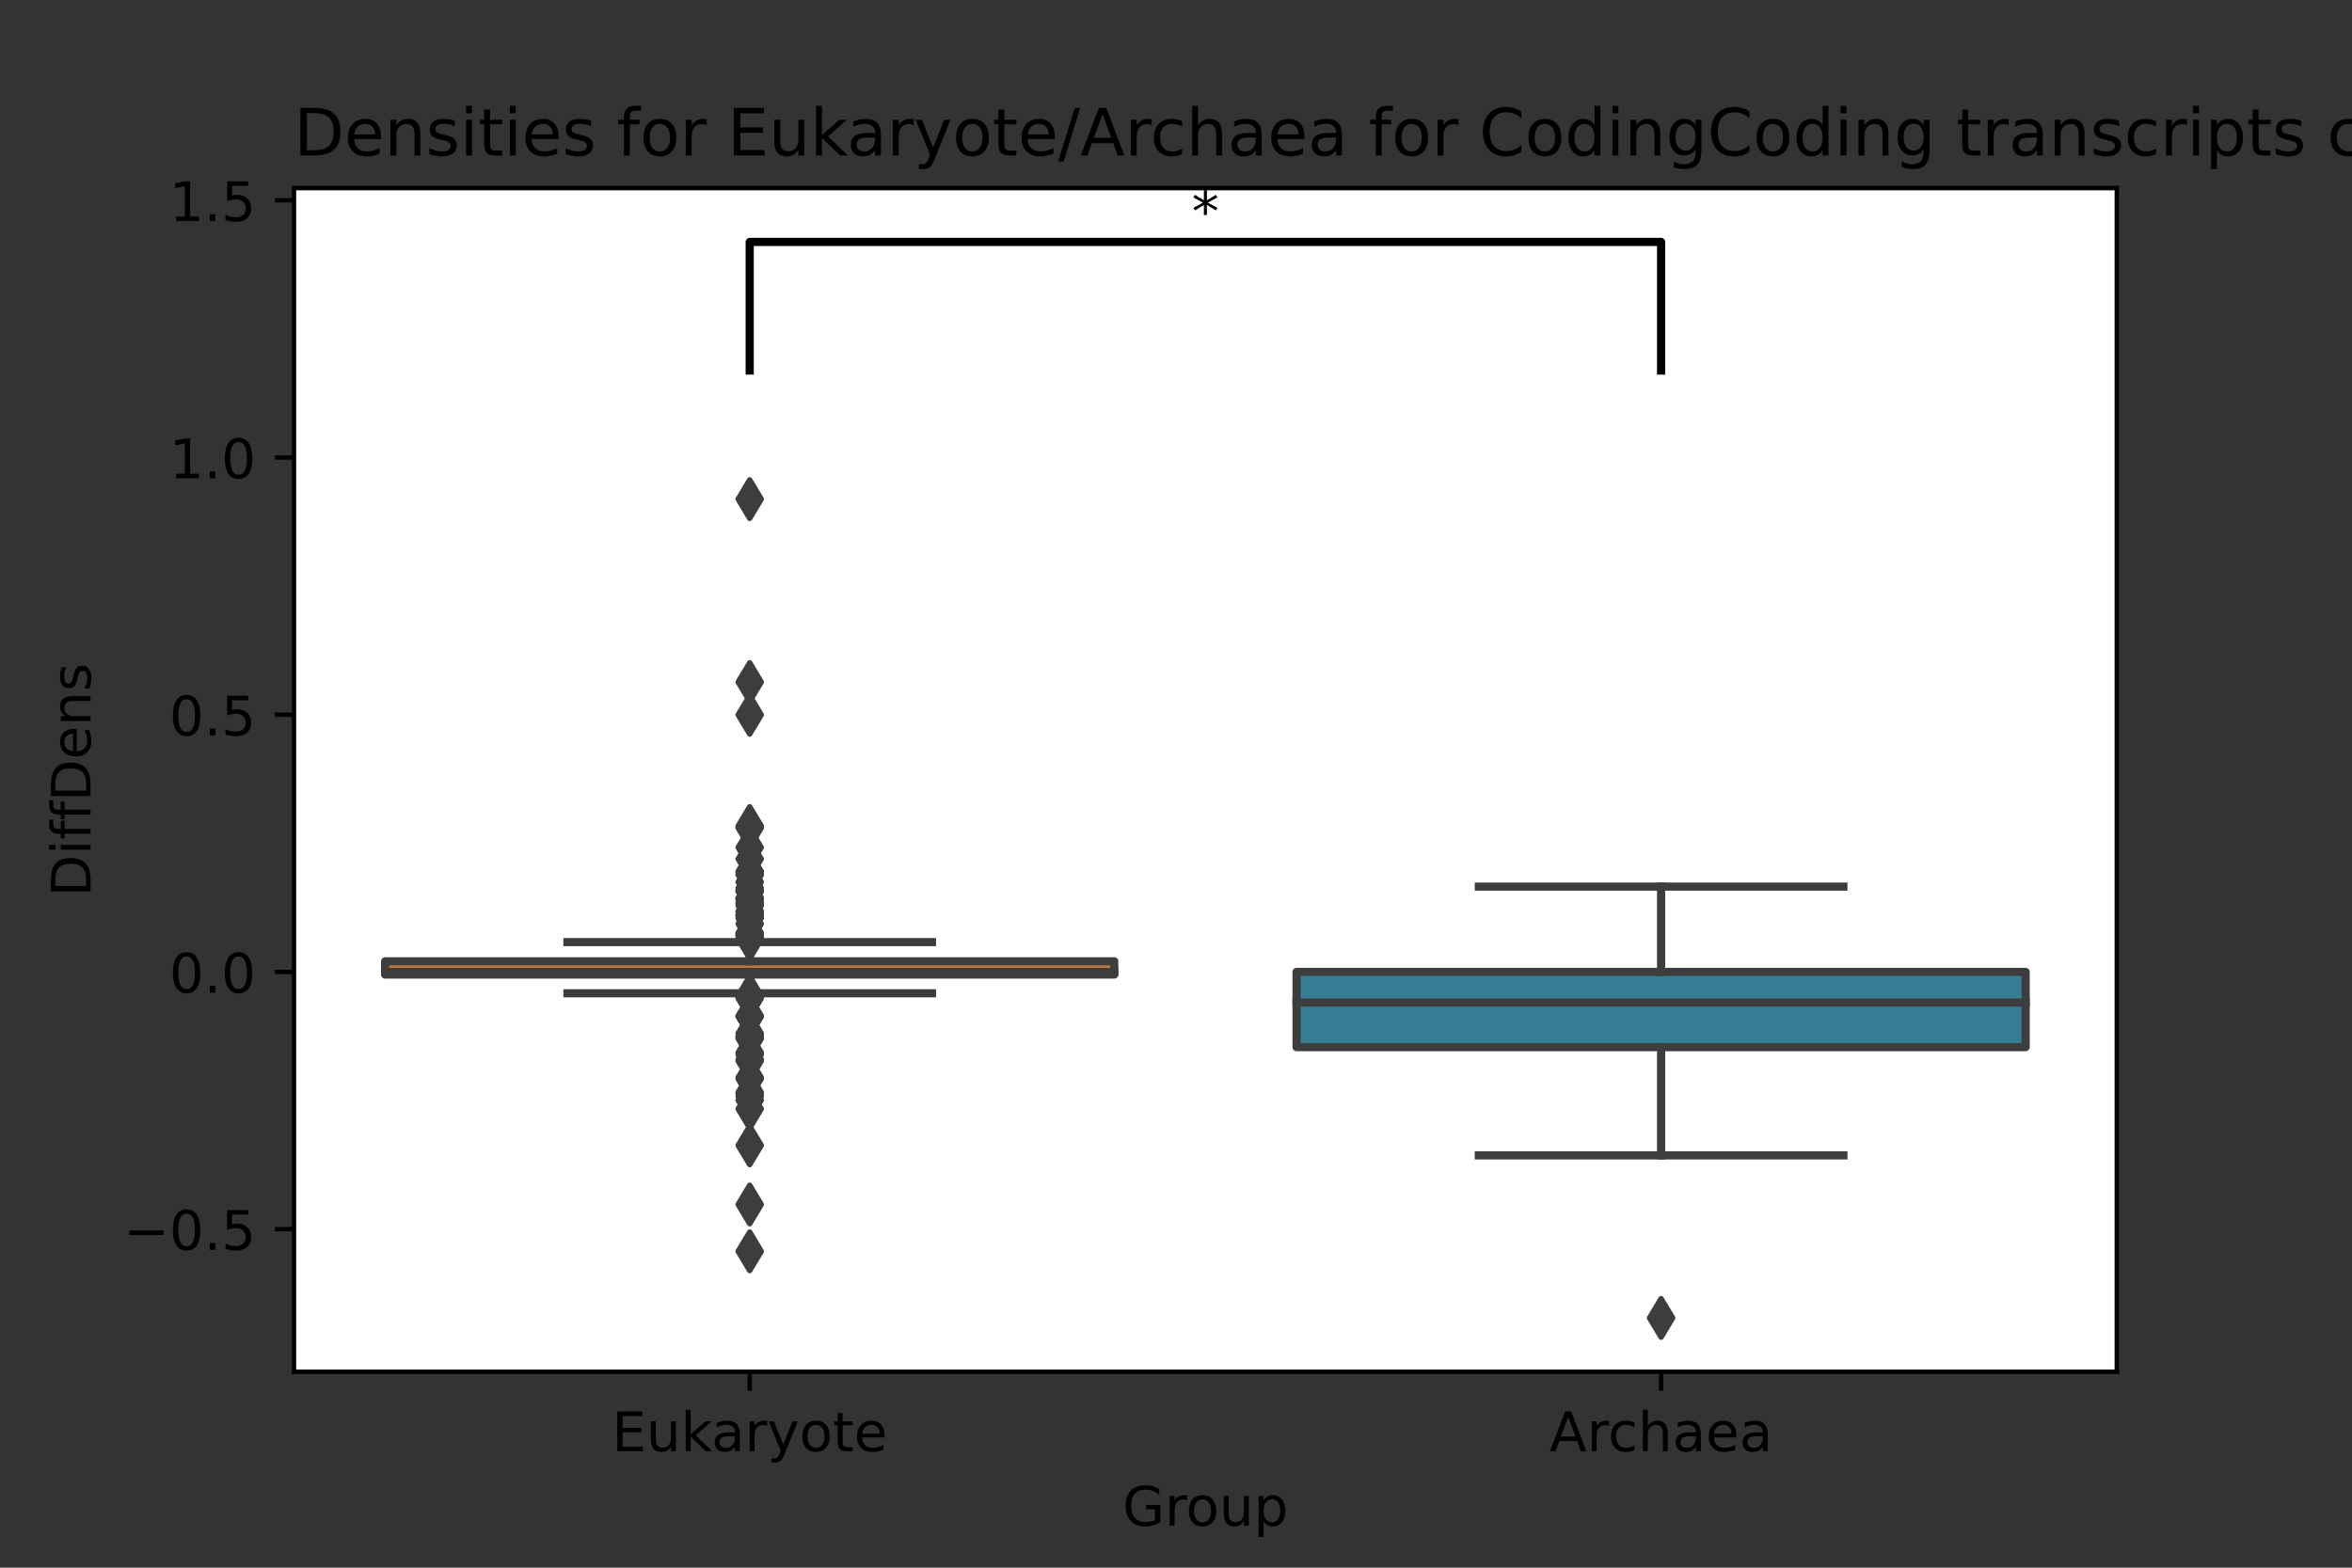 <?xml version="1.0" encoding="utf-8" standalone="no"?>
<!DOCTYPE svg PUBLIC "-//W3C//DTD SVG 1.1//EN"
  "http://www.w3.org/Graphics/SVG/1.1/DTD/svg11.dtd">
<!-- Created with matplotlib (https://matplotlib.org/) -->
<svg height="288pt" version="1.1" viewBox="0 0 432 288" width="432pt" xmlns="http://www.w3.org/2000/svg" xmlns:xlink="http://www.w3.org/1999/xlink">
 <rect x="0" y="0" width="432" height="288" fill="#333333" stroke="none"/>
 <defs>
  <style type="text/css">*{stroke-linecap:butt;stroke-linejoin:round;}</style>
 </defs>
 <g id="figure_1">
  <g id="patch_1">
   <path d="M 0 288 
L 432 288 
L 432 0 
L 0 0 
z
" style="fill:none;"/>
  </g>
  <g id="axes_1">
   <g id="patch_2">
    <path d="M 54 252 
L 388.8 252 
L 388.8 34.56 
L 54 34.56 
z
" style="fill:#ffffff;"/>
   </g>
   <g id="patch_3">
    <path clip-path="url(#p117f218302)" d="M 70.74 179.03 
L 204.66 179.03 
L 204.66 176.598 
L 70.74 176.598 
L 70.74 179.03 
z
" style="fill:#be7943;stroke:#3d3d3d;stroke-linejoin:miter;stroke-width:1.5;"/>
   </g>
   <g id="patch_4">
    <path clip-path="url(#p117f218302)" d="M 238.14 192.372 
L 372.06 192.372 
L 372.06 178.552 
L 238.14 178.552 
L 238.14 192.372 
z
" style="fill:#367e94;stroke:#3d3d3d;stroke-linejoin:miter;stroke-width:1.5;"/>
   </g>
   <g id="matplotlib.axis_1">
    <g id="xtick_1">
     <g id="line2d_1">
      <defs>
       <path d="M 0 0 
L 0 3.5 
" id="m8339e1d119" style="stroke:#000000;stroke-width:0.8;"/>
      </defs>
      <g>
       <use style="stroke:#000000;stroke-width:0.8;" x="137.7" xlink:href="#m8339e1d119" y="252"/>
      </g>
     </g>
     <g id="text_1">
      <!-- Eukaryote -->
      <g transform="translate(112.389 266.598)scale(0.1 -0.1)">
       <defs>
        <path d="M 9.812 72.906 
L 55.906 72.906 
L 55.906 64.594 
L 19.672 64.594 
L 19.672 43.016 
L 54.391 43.016 
L 54.391 34.719 
L 19.672 34.719 
L 19.672 8.297 
L 56.781 8.297 
L 56.781 0 
L 9.812 0 
z
" id="DejaVuSans-69"/>
        <path d="M 8.5 21.578 
L 8.5 54.688 
L 17.484 54.688 
L 17.484 21.922 
Q 17.484 14.156 20.5 10.266 
Q 23.531 6.391 29.594 6.391 
Q 36.859 6.391 41.078 11.031 
Q 45.312 15.672 45.312 23.688 
L 45.312 54.688 
L 54.297 54.688 
L 54.297 0 
L 45.312 0 
L 45.312 8.406 
Q 42.047 3.422 37.719 1 
Q 33.406 -1.422 27.688 -1.422 
Q 18.266 -1.422 13.375 4.438 
Q 8.5 10.297 8.5 21.578 
z
M 31.109 56 
z
" id="DejaVuSans-117"/>
        <path d="M 9.078 75.984 
L 18.109 75.984 
L 18.109 31.109 
L 44.922 54.688 
L 56.391 54.688 
L 27.391 29.109 
L 57.625 0 
L 45.906 0 
L 18.109 26.703 
L 18.109 0 
L 9.078 0 
z
" id="DejaVuSans-107"/>
        <path d="M 34.281 27.484 
Q 23.391 27.484 19.188 25 
Q 14.984 22.516 14.984 16.5 
Q 14.984 11.719 18.141 8.906 
Q 21.297 6.109 26.703 6.109 
Q 34.188 6.109 38.703 11.406 
Q 43.219 16.703 43.219 25.484 
L 43.219 27.484 
z
M 52.203 31.203 
L 52.203 0 
L 43.219 0 
L 43.219 8.297 
Q 40.141 3.328 35.547 0.953 
Q 30.953 -1.422 24.312 -1.422 
Q 15.922 -1.422 10.953 3.297 
Q 6 8.016 6 15.922 
Q 6 25.141 12.172 29.828 
Q 18.359 34.516 30.609 34.516 
L 43.219 34.516 
L 43.219 35.406 
Q 43.219 41.609 39.141 45 
Q 35.062 48.391 27.688 48.391 
Q 23 48.391 18.547 47.266 
Q 14.109 46.141 10.016 43.891 
L 10.016 52.203 
Q 14.938 54.109 19.578 55.047 
Q 24.219 56 28.609 56 
Q 40.484 56 46.344 49.844 
Q 52.203 43.703 52.203 31.203 
z
" id="DejaVuSans-97"/>
        <path d="M 41.109 46.297 
Q 39.594 47.172 37.812 47.578 
Q 36.031 48 33.891 48 
Q 26.266 48 22.188 43.047 
Q 18.109 38.094 18.109 28.812 
L 18.109 0 
L 9.078 0 
L 9.078 54.688 
L 18.109 54.688 
L 18.109 46.188 
Q 20.953 51.172 25.484 53.578 
Q 30.031 56 36.531 56 
Q 37.453 56 38.578 55.875 
Q 39.703 55.766 41.062 55.516 
z
" id="DejaVuSans-114"/>
        <path d="M 32.172 -5.078 
Q 28.375 -14.844 24.75 -17.812 
Q 21.141 -20.797 15.094 -20.797 
L 7.906 -20.797 
L 7.906 -13.281 
L 13.188 -13.281 
Q 16.891 -13.281 18.938 -11.516 
Q 21 -9.766 23.484 -3.219 
L 25.094 0.875 
L 2.984 54.688 
L 12.5 54.688 
L 29.594 11.922 
L 46.688 54.688 
L 56.203 54.688 
z
" id="DejaVuSans-121"/>
        <path d="M 30.609 48.391 
Q 23.391 48.391 19.188 42.75 
Q 14.984 37.109 14.984 27.297 
Q 14.984 17.484 19.156 11.844 
Q 23.344 6.203 30.609 6.203 
Q 37.797 6.203 41.984 11.859 
Q 46.188 17.531 46.188 27.297 
Q 46.188 37.016 41.984 42.703 
Q 37.797 48.391 30.609 48.391 
z
M 30.609 56 
Q 42.328 56 49.016 48.375 
Q 55.719 40.766 55.719 27.297 
Q 55.719 13.875 49.016 6.219 
Q 42.328 -1.422 30.609 -1.422 
Q 18.844 -1.422 12.172 6.219 
Q 5.516 13.875 5.516 27.297 
Q 5.516 40.766 12.172 48.375 
Q 18.844 56 30.609 56 
z
" id="DejaVuSans-111"/>
        <path d="M 18.312 70.219 
L 18.312 54.688 
L 36.812 54.688 
L 36.812 47.703 
L 18.312 47.703 
L 18.312 18.016 
Q 18.312 11.328 20.141 9.422 
Q 21.969 7.516 27.594 7.516 
L 36.812 7.516 
L 36.812 0 
L 27.594 0 
Q 17.188 0 13.234 3.875 
Q 9.281 7.766 9.281 18.016 
L 9.281 47.703 
L 2.688 47.703 
L 2.688 54.688 
L 9.281 54.688 
L 9.281 70.219 
z
" id="DejaVuSans-116"/>
        <path d="M 56.203 29.594 
L 56.203 25.203 
L 14.891 25.203 
Q 15.484 15.922 20.484 11.062 
Q 25.484 6.203 34.422 6.203 
Q 39.594 6.203 44.453 7.469 
Q 49.312 8.734 54.109 11.281 
L 54.109 2.781 
Q 49.266 0.734 44.188 -0.344 
Q 39.109 -1.422 33.891 -1.422 
Q 20.797 -1.422 13.156 6.188 
Q 5.516 13.812 5.516 26.812 
Q 5.516 40.234 12.766 48.109 
Q 20.016 56 32.328 56 
Q 43.359 56 49.781 48.891 
Q 56.203 41.797 56.203 29.594 
z
M 47.219 32.234 
Q 47.125 39.594 43.094 43.984 
Q 39.062 48.391 32.422 48.391 
Q 24.906 48.391 20.391 44.141 
Q 15.875 39.891 15.188 32.172 
z
" id="DejaVuSans-101"/>
       </defs>
       <use xlink:href="#DejaVuSans-69"/>
       <use x="63.184" xlink:href="#DejaVuSans-117"/>
       <use x="126.562" xlink:href="#DejaVuSans-107"/>
       <use x="182.723" xlink:href="#DejaVuSans-97"/>
       <use x="244.002" xlink:href="#DejaVuSans-114"/>
       <use x="285.115" xlink:href="#DejaVuSans-121"/>
       <use x="344.295" xlink:href="#DejaVuSans-111"/>
       <use x="405.477" xlink:href="#DejaVuSans-116"/>
       <use x="444.686" xlink:href="#DejaVuSans-101"/>
      </g>
     </g>
    </g>
    <g id="xtick_2">
     <g id="line2d_2">
      <g>
       <use style="stroke:#000000;stroke-width:0.8;" x="305.1" xlink:href="#m8339e1d119" y="252"/>
      </g>
     </g>
     <g id="text_2">
      <!-- Archaea -->
      <g transform="translate(284.614 266.598)scale(0.1 -0.1)">
       <defs>
        <path d="M 34.188 63.188 
L 20.797 26.906 
L 47.609 26.906 
z
M 28.609 72.906 
L 39.797 72.906 
L 67.578 0 
L 57.328 0 
L 50.688 18.703 
L 17.828 18.703 
L 11.188 0 
L 0.781 0 
z
" id="DejaVuSans-65"/>
        <path d="M 48.781 52.594 
L 48.781 44.188 
Q 44.969 46.297 41.141 47.344 
Q 37.312 48.391 33.406 48.391 
Q 24.656 48.391 19.812 42.844 
Q 14.984 37.312 14.984 27.297 
Q 14.984 17.281 19.812 11.734 
Q 24.656 6.203 33.406 6.203 
Q 37.312 6.203 41.141 7.25 
Q 44.969 8.297 48.781 10.406 
L 48.781 2.094 
Q 45.016 0.344 40.984 -0.531 
Q 36.969 -1.422 32.422 -1.422 
Q 20.062 -1.422 12.781 6.344 
Q 5.516 14.109 5.516 27.297 
Q 5.516 40.672 12.859 48.328 
Q 20.219 56 33.016 56 
Q 37.156 56 41.109 55.141 
Q 45.062 54.297 48.781 52.594 
z
" id="DejaVuSans-99"/>
        <path d="M 54.891 33.016 
L 54.891 0 
L 45.906 0 
L 45.906 32.719 
Q 45.906 40.484 42.875 44.328 
Q 39.844 48.188 33.797 48.188 
Q 26.516 48.188 22.312 43.547 
Q 18.109 38.922 18.109 30.906 
L 18.109 0 
L 9.078 0 
L 9.078 75.984 
L 18.109 75.984 
L 18.109 46.188 
Q 21.344 51.125 25.703 53.562 
Q 30.078 56 35.797 56 
Q 45.219 56 50.047 50.172 
Q 54.891 44.344 54.891 33.016 
z
" id="DejaVuSans-104"/>
       </defs>
       <use xlink:href="#DejaVuSans-65"/>
       <use x="68.408" xlink:href="#DejaVuSans-114"/>
       <use x="107.271" xlink:href="#DejaVuSans-99"/>
       <use x="162.252" xlink:href="#DejaVuSans-104"/>
       <use x="225.631" xlink:href="#DejaVuSans-97"/>
       <use x="286.91" xlink:href="#DejaVuSans-101"/>
       <use x="348.434" xlink:href="#DejaVuSans-97"/>
      </g>
     </g>
    </g>
    <g id="text_3">
     <!-- Group -->
     <g transform="translate(206.18 280.277)scale(0.1 -0.1)">
      <defs>
       <path d="M 59.516 10.406 
L 59.516 29.984 
L 43.406 29.984 
L 43.406 38.094 
L 69.281 38.094 
L 69.281 6.781 
Q 63.578 2.734 56.688 0.656 
Q 49.812 -1.422 42 -1.422 
Q 24.906 -1.422 15.25 8.562 
Q 5.609 18.562 5.609 36.375 
Q 5.609 54.25 15.25 64.234 
Q 24.906 74.219 42 74.219 
Q 49.125 74.219 55.547 72.453 
Q 61.969 70.703 67.391 67.281 
L 67.391 56.781 
Q 61.922 61.422 55.766 63.766 
Q 49.609 66.109 42.828 66.109 
Q 29.438 66.109 22.719 58.641 
Q 16.016 51.172 16.016 36.375 
Q 16.016 21.625 22.719 14.156 
Q 29.438 6.688 42.828 6.688 
Q 48.047 6.688 52.141 7.594 
Q 56.25 8.5 59.516 10.406 
z
" id="DejaVuSans-71"/>
       <path d="M 18.109 8.203 
L 18.109 -20.797 
L 9.078 -20.797 
L 9.078 54.688 
L 18.109 54.688 
L 18.109 46.391 
Q 20.953 51.266 25.266 53.625 
Q 29.594 56 35.594 56 
Q 45.562 56 51.781 48.094 
Q 58.016 40.188 58.016 27.297 
Q 58.016 14.406 51.781 6.484 
Q 45.562 -1.422 35.594 -1.422 
Q 29.594 -1.422 25.266 0.953 
Q 20.953 3.328 18.109 8.203 
z
M 48.688 27.297 
Q 48.688 37.203 44.609 42.844 
Q 40.531 48.484 33.406 48.484 
Q 26.266 48.484 22.188 42.844 
Q 18.109 37.203 18.109 27.297 
Q 18.109 17.391 22.188 11.75 
Q 26.266 6.109 33.406 6.109 
Q 40.531 6.109 44.609 11.75 
Q 48.688 17.391 48.688 27.297 
z
" id="DejaVuSans-112"/>
      </defs>
      <use xlink:href="#DejaVuSans-71"/>
      <use x="77.49" xlink:href="#DejaVuSans-114"/>
      <use x="116.354" xlink:href="#DejaVuSans-111"/>
      <use x="177.535" xlink:href="#DejaVuSans-117"/>
      <use x="240.914" xlink:href="#DejaVuSans-112"/>
     </g>
    </g>
   </g>
   <g id="matplotlib.axis_2">
    <g id="ytick_1">
     <g id="line2d_3">
      <defs>
       <path d="M 0 0 
L -3.5 0 
" id="m20e9d437a8" style="stroke:#000000;stroke-width:0.8;"/>
      </defs>
      <g>
       <use style="stroke:#000000;stroke-width:0.8;" x="54" xlink:href="#m20e9d437a8" y="225.802"/>
      </g>
     </g>
     <g id="text_4">
      <!-- −0.5 -->
      <g transform="translate(22.717 229.601)scale(0.1 -0.1)">
       <defs>
        <path d="M 10.594 35.5 
L 73.188 35.5 
L 73.188 27.203 
L 10.594 27.203 
z
" id="DejaVuSans-8722"/>
        <path d="M 31.781 66.406 
Q 24.172 66.406 20.328 58.906 
Q 16.5 51.422 16.5 36.375 
Q 16.5 21.391 20.328 13.891 
Q 24.172 6.391 31.781 6.391 
Q 39.453 6.391 43.281 13.891 
Q 47.125 21.391 47.125 36.375 
Q 47.125 51.422 43.281 58.906 
Q 39.453 66.406 31.781 66.406 
z
M 31.781 74.219 
Q 44.047 74.219 50.516 64.516 
Q 56.984 54.828 56.984 36.375 
Q 56.984 17.969 50.516 8.266 
Q 44.047 -1.422 31.781 -1.422 
Q 19.531 -1.422 13.062 8.266 
Q 6.594 17.969 6.594 36.375 
Q 6.594 54.828 13.062 64.516 
Q 19.531 74.219 31.781 74.219 
z
" id="DejaVuSans-48"/>
        <path d="M 10.688 12.406 
L 21 12.406 
L 21 0 
L 10.688 0 
z
" id="DejaVuSans-46"/>
        <path d="M 10.797 72.906 
L 49.516 72.906 
L 49.516 64.594 
L 19.828 64.594 
L 19.828 46.734 
Q 21.969 47.469 24.109 47.828 
Q 26.266 48.188 28.422 48.188 
Q 40.625 48.188 47.75 41.5 
Q 54.891 34.812 54.891 23.391 
Q 54.891 11.625 47.562 5.094 
Q 40.234 -1.422 26.906 -1.422 
Q 22.312 -1.422 17.547 -0.641 
Q 12.797 0.141 7.719 1.703 
L 7.719 11.625 
Q 12.109 9.234 16.797 8.062 
Q 21.484 6.891 26.703 6.891 
Q 35.156 6.891 40.078 11.328 
Q 45.016 15.766 45.016 23.391 
Q 45.016 31 40.078 35.438 
Q 35.156 39.891 26.703 39.891 
Q 22.75 39.891 18.812 39.016 
Q 14.891 38.141 10.797 36.281 
z
" id="DejaVuSans-53"/>
       </defs>
       <use xlink:href="#DejaVuSans-8722"/>
       <use x="83.789" xlink:href="#DejaVuSans-48"/>
       <use x="147.412" xlink:href="#DejaVuSans-46"/>
       <use x="179.199" xlink:href="#DejaVuSans-53"/>
      </g>
     </g>
    </g>
    <g id="ytick_2">
     <g id="line2d_4">
      <g>
       <use style="stroke:#000000;stroke-width:0.8;" x="54" xlink:href="#m20e9d437a8" y="178.552"/>
      </g>
     </g>
     <g id="text_5">
      <!-- 0.0 -->
      <g transform="translate(31.097 182.351)scale(0.1 -0.1)">
       <use xlink:href="#DejaVuSans-48"/>
       <use x="63.623" xlink:href="#DejaVuSans-46"/>
       <use x="95.41" xlink:href="#DejaVuSans-48"/>
      </g>
     </g>
    </g>
    <g id="ytick_3">
     <g id="line2d_5">
      <g>
       <use style="stroke:#000000;stroke-width:0.8;" x="54" xlink:href="#m20e9d437a8" y="131.303"/>
      </g>
     </g>
     <g id="text_6">
      <!-- 0.5 -->
      <g transform="translate(31.097 135.102)scale(0.1 -0.1)">
       <use xlink:href="#DejaVuSans-48"/>
       <use x="63.623" xlink:href="#DejaVuSans-46"/>
       <use x="95.41" xlink:href="#DejaVuSans-53"/>
      </g>
     </g>
    </g>
    <g id="ytick_4">
     <g id="line2d_6">
      <g>
       <use style="stroke:#000000;stroke-width:0.8;" x="54" xlink:href="#m20e9d437a8" y="84.053"/>
      </g>
     </g>
     <g id="text_7">
      <!-- 1.0 -->
      <g transform="translate(31.097 87.852)scale(0.1 -0.1)">
       <defs>
        <path d="M 12.406 8.297 
L 28.516 8.297 
L 28.516 63.922 
L 10.984 60.406 
L 10.984 69.391 
L 28.422 72.906 
L 38.281 72.906 
L 38.281 8.297 
L 54.391 8.297 
L 54.391 0 
L 12.406 0 
z
" id="DejaVuSans-49"/>
       </defs>
       <use xlink:href="#DejaVuSans-49"/>
       <use x="63.623" xlink:href="#DejaVuSans-46"/>
       <use x="95.41" xlink:href="#DejaVuSans-48"/>
      </g>
     </g>
    </g>
    <g id="ytick_5">
     <g id="line2d_7">
      <g>
       <use style="stroke:#000000;stroke-width:0.8;" x="54" xlink:href="#m20e9d437a8" y="36.803"/>
      </g>
     </g>
     <g id="text_8">
      <!-- 1.5 -->
      <g transform="translate(31.097 40.603)scale(0.1 -0.1)">
       <use xlink:href="#DejaVuSans-49"/>
       <use x="63.623" xlink:href="#DejaVuSans-46"/>
       <use x="95.41" xlink:href="#DejaVuSans-53"/>
      </g>
     </g>
    </g>
    <g id="text_9">
     <!-- DiffDens -->
     <g transform="translate(16.637 164.739)rotate(-90)scale(0.1 -0.1)">
      <defs>
       <path d="M 19.672 64.797 
L 19.672 8.109 
L 31.594 8.109 
Q 46.688 8.109 53.688 14.938 
Q 60.688 21.781 60.688 36.531 
Q 60.688 51.172 53.688 57.984 
Q 46.688 64.797 31.594 64.797 
z
M 9.812 72.906 
L 30.078 72.906 
Q 51.266 72.906 61.172 64.094 
Q 71.094 55.281 71.094 36.531 
Q 71.094 17.672 61.125 8.828 
Q 51.172 0 30.078 0 
L 9.812 0 
z
" id="DejaVuSans-68"/>
       <path d="M 9.422 54.688 
L 18.406 54.688 
L 18.406 0 
L 9.422 0 
z
M 9.422 75.984 
L 18.406 75.984 
L 18.406 64.594 
L 9.422 64.594 
z
" id="DejaVuSans-105"/>
       <path d="M 37.109 75.984 
L 37.109 68.5 
L 28.516 68.5 
Q 23.688 68.5 21.797 66.547 
Q 19.922 64.594 19.922 59.516 
L 19.922 54.688 
L 34.719 54.688 
L 34.719 47.703 
L 19.922 47.703 
L 19.922 0 
L 10.891 0 
L 10.891 47.703 
L 2.297 47.703 
L 2.297 54.688 
L 10.891 54.688 
L 10.891 58.5 
Q 10.891 67.625 15.141 71.797 
Q 19.391 75.984 28.609 75.984 
z
" id="DejaVuSans-102"/>
       <path d="M 54.891 33.016 
L 54.891 0 
L 45.906 0 
L 45.906 32.719 
Q 45.906 40.484 42.875 44.328 
Q 39.844 48.188 33.797 48.188 
Q 26.516 48.188 22.312 43.547 
Q 18.109 38.922 18.109 30.906 
L 18.109 0 
L 9.078 0 
L 9.078 54.688 
L 18.109 54.688 
L 18.109 46.188 
Q 21.344 51.125 25.703 53.562 
Q 30.078 56 35.797 56 
Q 45.219 56 50.047 50.172 
Q 54.891 44.344 54.891 33.016 
z
" id="DejaVuSans-110"/>
       <path d="M 44.281 53.078 
L 44.281 44.578 
Q 40.484 46.531 36.375 47.5 
Q 32.281 48.484 27.875 48.484 
Q 21.188 48.484 17.844 46.438 
Q 14.5 44.391 14.5 40.281 
Q 14.5 37.156 16.891 35.375 
Q 19.281 33.594 26.516 31.984 
L 29.594 31.297 
Q 39.156 29.25 43.188 25.516 
Q 47.219 21.781 47.219 15.094 
Q 47.219 7.469 41.188 3.016 
Q 35.156 -1.422 24.609 -1.422 
Q 20.219 -1.422 15.453 -0.562 
Q 10.688 0.297 5.422 2 
L 5.422 11.281 
Q 10.406 8.688 15.234 7.391 
Q 20.062 6.109 24.812 6.109 
Q 31.156 6.109 34.562 8.281 
Q 37.984 10.453 37.984 14.406 
Q 37.984 18.062 35.516 20.016 
Q 33.062 21.969 24.703 23.781 
L 21.578 24.516 
Q 13.234 26.266 9.516 29.906 
Q 5.812 33.547 5.812 39.891 
Q 5.812 47.609 11.281 51.797 
Q 16.75 56 26.812 56 
Q 31.781 56 36.172 55.266 
Q 40.578 54.547 44.281 53.078 
z
" id="DejaVuSans-115"/>
      </defs>
      <use xlink:href="#DejaVuSans-68"/>
      <use x="77.002" xlink:href="#DejaVuSans-105"/>
      <use x="104.785" xlink:href="#DejaVuSans-102"/>
      <use x="139.99" xlink:href="#DejaVuSans-102"/>
      <use x="175.195" xlink:href="#DejaVuSans-68"/>
      <use x="252.197" xlink:href="#DejaVuSans-101"/>
      <use x="313.721" xlink:href="#DejaVuSans-110"/>
      <use x="377.1" xlink:href="#DejaVuSans-115"/>
     </g>
    </g>
   </g>
   <g id="line2d_8">
    <path clip-path="url(#p117f218302)" d="M 137.7 179.03 
L 137.7 182.475 
" style="fill:none;stroke:#3d3d3d;stroke-linecap:square;stroke-width:1.5;"/>
   </g>
   <g id="line2d_9">
    <path clip-path="url(#p117f218302)" d="M 137.7 176.598 
L 137.7 173.076 
" style="fill:none;stroke:#3d3d3d;stroke-linecap:square;stroke-width:1.5;"/>
   </g>
   <g id="line2d_10">
    <path clip-path="url(#p117f218302)" d="M 104.22 182.475 
L 171.18 182.475 
" style="fill:none;stroke:#3d3d3d;stroke-linecap:square;stroke-width:1.5;"/>
   </g>
   <g id="line2d_11">
    <path clip-path="url(#p117f218302)" d="M 104.22 173.076 
L 171.18 173.076 
" style="fill:none;stroke:#3d3d3d;stroke-linecap:square;stroke-width:1.5;"/>
   </g>
   <g id="line2d_12">
    <defs>
     <path d="M -0 3.536 
L 2.121 0 
L -0 -3.536 
L -2.121 -0 
z
" id="m36f1b288e2" style="stroke:#3d3d3d;stroke-linejoin:miter;"/>
    </defs>
    <g clip-path="url(#p117f218302)">
     <use style="fill:#3d3d3d;stroke:#3d3d3d;stroke-linejoin:miter;" x="137.7" xlink:href="#m36f1b288e2" y="197.936"/>
     <use style="fill:#3d3d3d;stroke:#3d3d3d;stroke-linejoin:miter;" x="137.7" xlink:href="#m36f1b288e2" y="193.754"/>
     <use style="fill:#3d3d3d;stroke:#3d3d3d;stroke-linejoin:miter;" x="137.7" xlink:href="#m36f1b288e2" y="189.821"/>
     <use style="fill:#3d3d3d;stroke:#3d3d3d;stroke-linejoin:miter;" x="137.7" xlink:href="#m36f1b288e2" y="194.608"/>
     <use style="fill:#3d3d3d;stroke:#3d3d3d;stroke-linejoin:miter;" x="137.7" xlink:href="#m36f1b288e2" y="198.202"/>
     <use style="fill:#3d3d3d;stroke:#3d3d3d;stroke-linejoin:miter;" x="137.7" xlink:href="#m36f1b288e2" y="183.322"/>
     <use style="fill:#3d3d3d;stroke:#3d3d3d;stroke-linejoin:miter;" x="137.7" xlink:href="#m36f1b288e2" y="183.392"/>
     <use style="fill:#3d3d3d;stroke:#3d3d3d;stroke-linejoin:miter;" x="137.7" xlink:href="#m36f1b288e2" y="201.43"/>
     <use style="fill:#3d3d3d;stroke:#3d3d3d;stroke-linejoin:miter;" x="137.7" xlink:href="#m36f1b288e2" y="186.67"/>
     <use style="fill:#3d3d3d;stroke:#3d3d3d;stroke-linejoin:miter;" x="137.7" xlink:href="#m36f1b288e2" y="190.815"/>
     <use style="fill:#3d3d3d;stroke:#3d3d3d;stroke-linejoin:miter;" x="137.7" xlink:href="#m36f1b288e2" y="190.458"/>
     <use style="fill:#3d3d3d;stroke:#3d3d3d;stroke-linejoin:miter;" x="137.7" xlink:href="#m36f1b288e2" y="186.648"/>
     <use style="fill:#3d3d3d;stroke:#3d3d3d;stroke-linejoin:miter;" x="137.7" xlink:href="#m36f1b288e2" y="190.209"/>
     <use style="fill:#3d3d3d;stroke:#3d3d3d;stroke-linejoin:miter;" x="137.7" xlink:href="#m36f1b288e2" y="193.353"/>
     <use style="fill:#3d3d3d;stroke:#3d3d3d;stroke-linejoin:miter;" x="137.7" xlink:href="#m36f1b288e2" y="210.412"/>
     <use style="fill:#3d3d3d;stroke:#3d3d3d;stroke-linejoin:miter;" x="137.7" xlink:href="#m36f1b288e2" y="200.944"/>
     <use style="fill:#3d3d3d;stroke:#3d3d3d;stroke-linejoin:miter;" x="137.7" xlink:href="#m36f1b288e2" y="200.659"/>
     <use style="fill:#3d3d3d;stroke:#3d3d3d;stroke-linejoin:miter;" x="137.7" xlink:href="#m36f1b288e2" y="194.924"/>
     <use style="fill:#3d3d3d;stroke:#3d3d3d;stroke-linejoin:miter;" x="137.7" xlink:href="#m36f1b288e2" y="190.662"/>
     <use style="fill:#3d3d3d;stroke:#3d3d3d;stroke-linejoin:miter;" x="137.7" xlink:href="#m36f1b288e2" y="202.126"/>
     <use style="fill:#3d3d3d;stroke:#3d3d3d;stroke-linejoin:miter;" x="137.7" xlink:href="#m36f1b288e2" y="229.88"/>
     <use style="fill:#3d3d3d;stroke:#3d3d3d;stroke-linejoin:miter;" x="137.7" xlink:href="#m36f1b288e2" y="203.717"/>
     <use style="fill:#3d3d3d;stroke:#3d3d3d;stroke-linejoin:miter;" x="137.7" xlink:href="#m36f1b288e2" y="221.276"/>
     <use style="fill:#3d3d3d;stroke:#3d3d3d;stroke-linejoin:miter;" x="137.7" xlink:href="#m36f1b288e2" y="186.745"/>
     <use style="fill:#3d3d3d;stroke:#3d3d3d;stroke-linejoin:miter;" x="137.7" xlink:href="#m36f1b288e2" y="182.877"/>
     <use style="fill:#3d3d3d;stroke:#3d3d3d;stroke-linejoin:miter;" x="137.7" xlink:href="#m36f1b288e2" y="160.712"/>
     <use style="fill:#3d3d3d;stroke:#3d3d3d;stroke-linejoin:miter;" x="137.7" xlink:href="#m36f1b288e2" y="168.174"/>
     <use style="fill:#3d3d3d;stroke:#3d3d3d;stroke-linejoin:miter;" x="137.7" xlink:href="#m36f1b288e2" y="160.144"/>
     <use style="fill:#3d3d3d;stroke:#3d3d3d;stroke-linejoin:miter;" x="137.7" xlink:href="#m36f1b288e2" y="172.557"/>
     <use style="fill:#3d3d3d;stroke:#3d3d3d;stroke-linejoin:miter;" x="137.7" xlink:href="#m36f1b288e2" y="171.813"/>
     <use style="fill:#3d3d3d;stroke:#3d3d3d;stroke-linejoin:miter;" x="137.7" xlink:href="#m36f1b288e2" y="155.687"/>
     <use style="fill:#3d3d3d;stroke:#3d3d3d;stroke-linejoin:miter;" x="137.7" xlink:href="#m36f1b288e2" y="167.439"/>
     <use style="fill:#3d3d3d;stroke:#3d3d3d;stroke-linejoin:miter;" x="137.7" xlink:href="#m36f1b288e2" y="166.374"/>
     <use style="fill:#3d3d3d;stroke:#3d3d3d;stroke-linejoin:miter;" x="137.7" xlink:href="#m36f1b288e2" y="131.317"/>
     <use style="fill:#3d3d3d;stroke:#3d3d3d;stroke-linejoin:miter;" x="137.7" xlink:href="#m36f1b288e2" y="151.897"/>
     <use style="fill:#3d3d3d;stroke:#3d3d3d;stroke-linejoin:miter;" x="137.7" xlink:href="#m36f1b288e2" y="169.725"/>
     <use style="fill:#3d3d3d;stroke:#3d3d3d;stroke-linejoin:miter;" x="137.7" xlink:href="#m36f1b288e2" y="152.097"/>
     <use style="fill:#3d3d3d;stroke:#3d3d3d;stroke-linejoin:miter;" x="137.7" xlink:href="#m36f1b288e2" y="171.484"/>
     <use style="fill:#3d3d3d;stroke:#3d3d3d;stroke-linejoin:miter;" x="137.7" xlink:href="#m36f1b288e2" y="163.803"/>
     <use style="fill:#3d3d3d;stroke:#3d3d3d;stroke-linejoin:miter;" x="137.7" xlink:href="#m36f1b288e2" y="171.821"/>
     <use style="fill:#3d3d3d;stroke:#3d3d3d;stroke-linejoin:miter;" x="137.7" xlink:href="#m36f1b288e2" y="168.672"/>
     <use style="fill:#3d3d3d;stroke:#3d3d3d;stroke-linejoin:miter;" x="137.7" xlink:href="#m36f1b288e2" y="91.693"/>
     <use style="fill:#3d3d3d;stroke:#3d3d3d;stroke-linejoin:miter;" x="137.7" xlink:href="#m36f1b288e2" y="167.459"/>
     <use style="fill:#3d3d3d;stroke:#3d3d3d;stroke-linejoin:miter;" x="137.7" xlink:href="#m36f1b288e2" y="168.034"/>
     <use style="fill:#3d3d3d;stroke:#3d3d3d;stroke-linejoin:miter;" x="137.7" xlink:href="#m36f1b288e2" y="165.285"/>
     <use style="fill:#3d3d3d;stroke:#3d3d3d;stroke-linejoin:miter;" x="137.7" xlink:href="#m36f1b288e2" y="165.191"/>
     <use style="fill:#3d3d3d;stroke:#3d3d3d;stroke-linejoin:miter;" x="137.7" xlink:href="#m36f1b288e2" y="125.303"/>
     <use style="fill:#3d3d3d;stroke:#3d3d3d;stroke-linejoin:miter;" x="137.7" xlink:href="#m36f1b288e2" y="165.88"/>
     <use style="fill:#3d3d3d;stroke:#3d3d3d;stroke-linejoin:miter;" x="137.7" xlink:href="#m36f1b288e2" y="163.154"/>
     <use style="fill:#3d3d3d;stroke:#3d3d3d;stroke-linejoin:miter;" x="137.7" xlink:href="#m36f1b288e2" y="157.796"/>
     <use style="fill:#3d3d3d;stroke:#3d3d3d;stroke-linejoin:miter;" x="137.7" xlink:href="#m36f1b288e2" y="172.253"/>
     <use style="fill:#3d3d3d;stroke:#3d3d3d;stroke-linejoin:miter;" x="137.7" xlink:href="#m36f1b288e2" y="165.869"/>
     <use style="fill:#3d3d3d;stroke:#3d3d3d;stroke-linejoin:miter;" x="137.7" xlink:href="#m36f1b288e2" y="168.261"/>
     <use style="fill:#3d3d3d;stroke:#3d3d3d;stroke-linejoin:miter;" x="137.7" xlink:href="#m36f1b288e2" y="171.384"/>
     <use style="fill:#3d3d3d;stroke:#3d3d3d;stroke-linejoin:miter;" x="137.7" xlink:href="#m36f1b288e2" y="163.531"/>
     <use style="fill:#3d3d3d;stroke:#3d3d3d;stroke-linejoin:miter;" x="137.7" xlink:href="#m36f1b288e2" y="171.763"/>
     <use style="fill:#3d3d3d;stroke:#3d3d3d;stroke-linejoin:miter;" x="137.7" xlink:href="#m36f1b288e2" y="163.671"/>
     <use style="fill:#3d3d3d;stroke:#3d3d3d;stroke-linejoin:miter;" x="137.7" xlink:href="#m36f1b288e2" y="160.101"/>
     <use style="fill:#3d3d3d;stroke:#3d3d3d;stroke-linejoin:miter;" x="137.7" xlink:href="#m36f1b288e2" y="164.979"/>
     <use style="fill:#3d3d3d;stroke:#3d3d3d;stroke-linejoin:miter;" x="137.7" xlink:href="#m36f1b288e2" y="151.752"/>
     <use style="fill:#3d3d3d;stroke:#3d3d3d;stroke-linejoin:miter;" x="137.7" xlink:href="#m36f1b288e2" y="160.597"/>
     <use style="fill:#3d3d3d;stroke:#3d3d3d;stroke-linejoin:miter;" x="137.7" xlink:href="#m36f1b288e2" y="162.027"/>
     <use style="fill:#3d3d3d;stroke:#3d3d3d;stroke-linejoin:miter;" x="137.7" xlink:href="#m36f1b288e2" y="164.96"/>
    </g>
   </g>
   <g id="line2d_13">
    <path clip-path="url(#p117f218302)" d="M 305.1 192.372 
L 305.1 212.26 
" style="fill:none;stroke:#3d3d3d;stroke-linecap:square;stroke-width:1.5;"/>
   </g>
   <g id="line2d_14">
    <path clip-path="url(#p117f218302)" d="M 305.1 178.552 
L 305.1 162.884 
" style="fill:none;stroke:#3d3d3d;stroke-linecap:square;stroke-width:1.5;"/>
   </g>
   <g id="line2d_15">
    <path clip-path="url(#p117f218302)" d="M 271.62 212.26 
L 338.58 212.26 
" style="fill:none;stroke:#3d3d3d;stroke-linecap:square;stroke-width:1.5;"/>
   </g>
   <g id="line2d_16">
    <path clip-path="url(#p117f218302)" d="M 271.62 162.884 
L 338.58 162.884 
" style="fill:none;stroke:#3d3d3d;stroke-linecap:square;stroke-width:1.5;"/>
   </g>
   <g id="line2d_17">
    <g clip-path="url(#p117f218302)">
     <use style="fill:#3d3d3d;stroke:#3d3d3d;stroke-linejoin:miter;" x="305.1" xlink:href="#m36f1b288e2" y="242.116"/>
    </g>
   </g>
   <g id="line2d_18">
    <path clip-path="url(#p117f218302)" d="M 137.7 68.068 
L 137.7 44.444 
L 305.1 44.444 
L 305.1 68.068 
" style="fill:none;stroke:#000000;stroke-linecap:square;stroke-width:1.5;"/>
   </g>
   <g id="line2d_19">
    <path clip-path="url(#p117f218302)" d="M 70.74 178.563 
L 204.66 178.563 
" style="fill:none;stroke:#3d3d3d;stroke-linecap:square;stroke-width:1.5;"/>
   </g>
   <g id="line2d_20">
    <path clip-path="url(#p117f218302)" d="M 238.14 184.185 
L 372.06 184.185 
" style="fill:none;stroke:#3d3d3d;stroke-linecap:square;stroke-width:1.5;"/>
   </g>
   <g id="patch_5">
    <path d="M 54 252 
L 54 34.56 
" style="fill:none;stroke:#000000;stroke-linecap:square;stroke-linejoin:miter;stroke-width:0.8;"/>
   </g>
   <g id="patch_6">
    <path d="M 388.8 252 
L 388.8 34.56 
" style="fill:none;stroke:#000000;stroke-linecap:square;stroke-linejoin:miter;stroke-width:0.8;"/>
   </g>
   <g id="patch_7">
    <path d="M 54 252 
L 388.8 252 
" style="fill:none;stroke:#000000;stroke-linecap:square;stroke-linejoin:miter;stroke-width:0.8;"/>
   </g>
   <g id="patch_8">
    <path d="M 54 34.56 
L 388.8 34.56 
" style="fill:none;stroke:#000000;stroke-linecap:square;stroke-linejoin:miter;stroke-width:0.8;"/>
   </g>
   <g id="text_10">
    <!-- * -->
    <g transform="translate(218.9 42.364)scale(0.1 -0.1)">
     <defs>
      <path d="M 47.016 60.891 
L 29.5 51.422 
L 47.016 41.891 
L 44.188 37.109 
L 27.781 47.016 
L 27.781 28.609 
L 22.219 28.609 
L 22.219 47.016 
L 5.812 37.109 
L 2.984 41.891 
L 20.516 51.422 
L 2.984 60.891 
L 5.812 65.719 
L 22.219 55.812 
L 22.219 74.219 
L 27.781 74.219 
L 27.781 55.812 
L 44.188 65.719 
z
" id="DejaVuSans-42"/>
     </defs>
     <use xlink:href="#DejaVuSans-42"/>
    </g>
   </g>
   <g id="text_11">
    <!-- Densities for Eukaryote/Archaea for CodingCoding transcripts classe -->
    <g transform="translate(54 28.56)scale(0.12 -0.12)">
     <defs>
      <path id="DejaVuSans-32"/>
      <path d="M 25.391 72.906 
L 33.688 72.906 
L 8.297 -9.281 
L 0 -9.281 
z
" id="DejaVuSans-47"/>
      <path d="M 64.406 67.281 
L 64.406 56.891 
Q 59.422 61.531 53.781 63.812 
Q 48.141 66.109 41.797 66.109 
Q 29.297 66.109 22.656 58.469 
Q 16.016 50.828 16.016 36.375 
Q 16.016 21.969 22.656 14.328 
Q 29.297 6.688 41.797 6.688 
Q 48.141 6.688 53.781 8.984 
Q 59.422 11.281 64.406 15.922 
L 64.406 5.609 
Q 59.234 2.094 53.438 0.328 
Q 47.656 -1.422 41.219 -1.422 
Q 24.656 -1.422 15.125 8.703 
Q 5.609 18.844 5.609 36.375 
Q 5.609 53.953 15.125 64.078 
Q 24.656 74.219 41.219 74.219 
Q 47.75 74.219 53.531 72.484 
Q 59.328 70.75 64.406 67.281 
z
" id="DejaVuSans-67"/>
      <path d="M 45.406 46.391 
L 45.406 75.984 
L 54.391 75.984 
L 54.391 0 
L 45.406 0 
L 45.406 8.203 
Q 42.578 3.328 38.25 0.953 
Q 33.938 -1.422 27.875 -1.422 
Q 17.969 -1.422 11.734 6.484 
Q 5.516 14.406 5.516 27.297 
Q 5.516 40.188 11.734 48.094 
Q 17.969 56 27.875 56 
Q 33.938 56 38.25 53.625 
Q 42.578 51.266 45.406 46.391 
z
M 14.797 27.297 
Q 14.797 17.391 18.875 11.75 
Q 22.953 6.109 30.078 6.109 
Q 37.203 6.109 41.297 11.75 
Q 45.406 17.391 45.406 27.297 
Q 45.406 37.203 41.297 42.844 
Q 37.203 48.484 30.078 48.484 
Q 22.953 48.484 18.875 42.844 
Q 14.797 37.203 14.797 27.297 
z
" id="DejaVuSans-100"/>
      <path d="M 45.406 27.984 
Q 45.406 37.75 41.375 43.109 
Q 37.359 48.484 30.078 48.484 
Q 22.859 48.484 18.828 43.109 
Q 14.797 37.75 14.797 27.984 
Q 14.797 18.266 18.828 12.891 
Q 22.859 7.516 30.078 7.516 
Q 37.359 7.516 41.375 12.891 
Q 45.406 18.266 45.406 27.984 
z
M 54.391 6.781 
Q 54.391 -7.172 48.188 -13.984 
Q 42 -20.797 29.203 -20.797 
Q 24.469 -20.797 20.266 -20.094 
Q 16.062 -19.391 12.109 -17.922 
L 12.109 -9.188 
Q 16.062 -11.328 19.922 -12.344 
Q 23.781 -13.375 27.781 -13.375 
Q 36.625 -13.375 41.016 -8.766 
Q 45.406 -4.156 45.406 5.172 
L 45.406 9.625 
Q 42.625 4.781 38.281 2.391 
Q 33.938 0 27.875 0 
Q 17.828 0 11.672 7.656 
Q 5.516 15.328 5.516 27.984 
Q 5.516 40.672 11.672 48.328 
Q 17.828 56 27.875 56 
Q 33.938 56 38.281 53.609 
Q 42.625 51.219 45.406 46.391 
L 45.406 54.688 
L 54.391 54.688 
z
" id="DejaVuSans-103"/>
      <path d="M 9.422 75.984 
L 18.406 75.984 
L 18.406 0 
L 9.422 0 
z
" id="DejaVuSans-108"/>
     </defs>
     <use xlink:href="#DejaVuSans-68"/>
     <use x="77.002" xlink:href="#DejaVuSans-101"/>
     <use x="138.525" xlink:href="#DejaVuSans-110"/>
     <use x="201.904" xlink:href="#DejaVuSans-115"/>
     <use x="254.004" xlink:href="#DejaVuSans-105"/>
     <use x="281.787" xlink:href="#DejaVuSans-116"/>
     <use x="320.996" xlink:href="#DejaVuSans-105"/>
     <use x="348.779" xlink:href="#DejaVuSans-101"/>
     <use x="410.303" xlink:href="#DejaVuSans-115"/>
     <use x="462.402" xlink:href="#DejaVuSans-32"/>
     <use x="494.189" xlink:href="#DejaVuSans-102"/>
     <use x="529.395" xlink:href="#DejaVuSans-111"/>
     <use x="590.576" xlink:href="#DejaVuSans-114"/>
     <use x="631.689" xlink:href="#DejaVuSans-32"/>
     <use x="663.477" xlink:href="#DejaVuSans-69"/>
     <use x="726.66" xlink:href="#DejaVuSans-117"/>
     <use x="790.039" xlink:href="#DejaVuSans-107"/>
     <use x="846.199" xlink:href="#DejaVuSans-97"/>
     <use x="907.479" xlink:href="#DejaVuSans-114"/>
     <use x="948.592" xlink:href="#DejaVuSans-121"/>
     <use x="1007.771" xlink:href="#DejaVuSans-111"/>
     <use x="1068.953" xlink:href="#DejaVuSans-116"/>
     <use x="1108.162" xlink:href="#DejaVuSans-101"/>
     <use x="1169.686" xlink:href="#DejaVuSans-47"/>
     <use x="1203.377" xlink:href="#DejaVuSans-65"/>
     <use x="1271.785" xlink:href="#DejaVuSans-114"/>
     <use x="1310.648" xlink:href="#DejaVuSans-99"/>
     <use x="1365.629" xlink:href="#DejaVuSans-104"/>
     <use x="1429.008" xlink:href="#DejaVuSans-97"/>
     <use x="1490.287" xlink:href="#DejaVuSans-101"/>
     <use x="1551.811" xlink:href="#DejaVuSans-97"/>
     <use x="1613.09" xlink:href="#DejaVuSans-32"/>
     <use x="1644.877" xlink:href="#DejaVuSans-102"/>
     <use x="1680.082" xlink:href="#DejaVuSans-111"/>
     <use x="1741.264" xlink:href="#DejaVuSans-114"/>
     <use x="1782.377" xlink:href="#DejaVuSans-32"/>
     <use x="1814.164" xlink:href="#DejaVuSans-67"/>
     <use x="1883.988" xlink:href="#DejaVuSans-111"/>
     <use x="1945.17" xlink:href="#DejaVuSans-100"/>
     <use x="2008.646" xlink:href="#DejaVuSans-105"/>
     <use x="2036.43" xlink:href="#DejaVuSans-110"/>
     <use x="2099.809" xlink:href="#DejaVuSans-103"/>
     <use x="2163.285" xlink:href="#DejaVuSans-67"/>
     <use x="2233.109" xlink:href="#DejaVuSans-111"/>
     <use x="2294.291" xlink:href="#DejaVuSans-100"/>
     <use x="2357.768" xlink:href="#DejaVuSans-105"/>
     <use x="2385.551" xlink:href="#DejaVuSans-110"/>
     <use x="2448.93" xlink:href="#DejaVuSans-103"/>
     <use x="2512.406" xlink:href="#DejaVuSans-32"/>
     <use x="2544.193" xlink:href="#DejaVuSans-116"/>
     <use x="2583.402" xlink:href="#DejaVuSans-114"/>
     <use x="2624.516" xlink:href="#DejaVuSans-97"/>
     <use x="2685.795" xlink:href="#DejaVuSans-110"/>
     <use x="2749.174" xlink:href="#DejaVuSans-115"/>
     <use x="2801.273" xlink:href="#DejaVuSans-99"/>
     <use x="2856.254" xlink:href="#DejaVuSans-114"/>
     <use x="2897.367" xlink:href="#DejaVuSans-105"/>
     <use x="2925.15" xlink:href="#DejaVuSans-112"/>
     <use x="2988.627" xlink:href="#DejaVuSans-116"/>
     <use x="3027.836" xlink:href="#DejaVuSans-115"/>
     <use x="3079.936" xlink:href="#DejaVuSans-32"/>
     <use x="3111.723" xlink:href="#DejaVuSans-99"/>
     <use x="3166.703" xlink:href="#DejaVuSans-108"/>
     <use x="3194.486" xlink:href="#DejaVuSans-97"/>
     <use x="3255.766" xlink:href="#DejaVuSans-115"/>
     <use x="3307.865" xlink:href="#DejaVuSans-115"/>
     <use x="3359.965" xlink:href="#DejaVuSans-101"/>
    </g>
   </g>
  </g>
 </g>
 <defs>
  <clipPath id="p117f218302">
   <rect height="217.44" width="334.8" x="54" y="34.56"/>
  </clipPath>
 </defs>
</svg>
